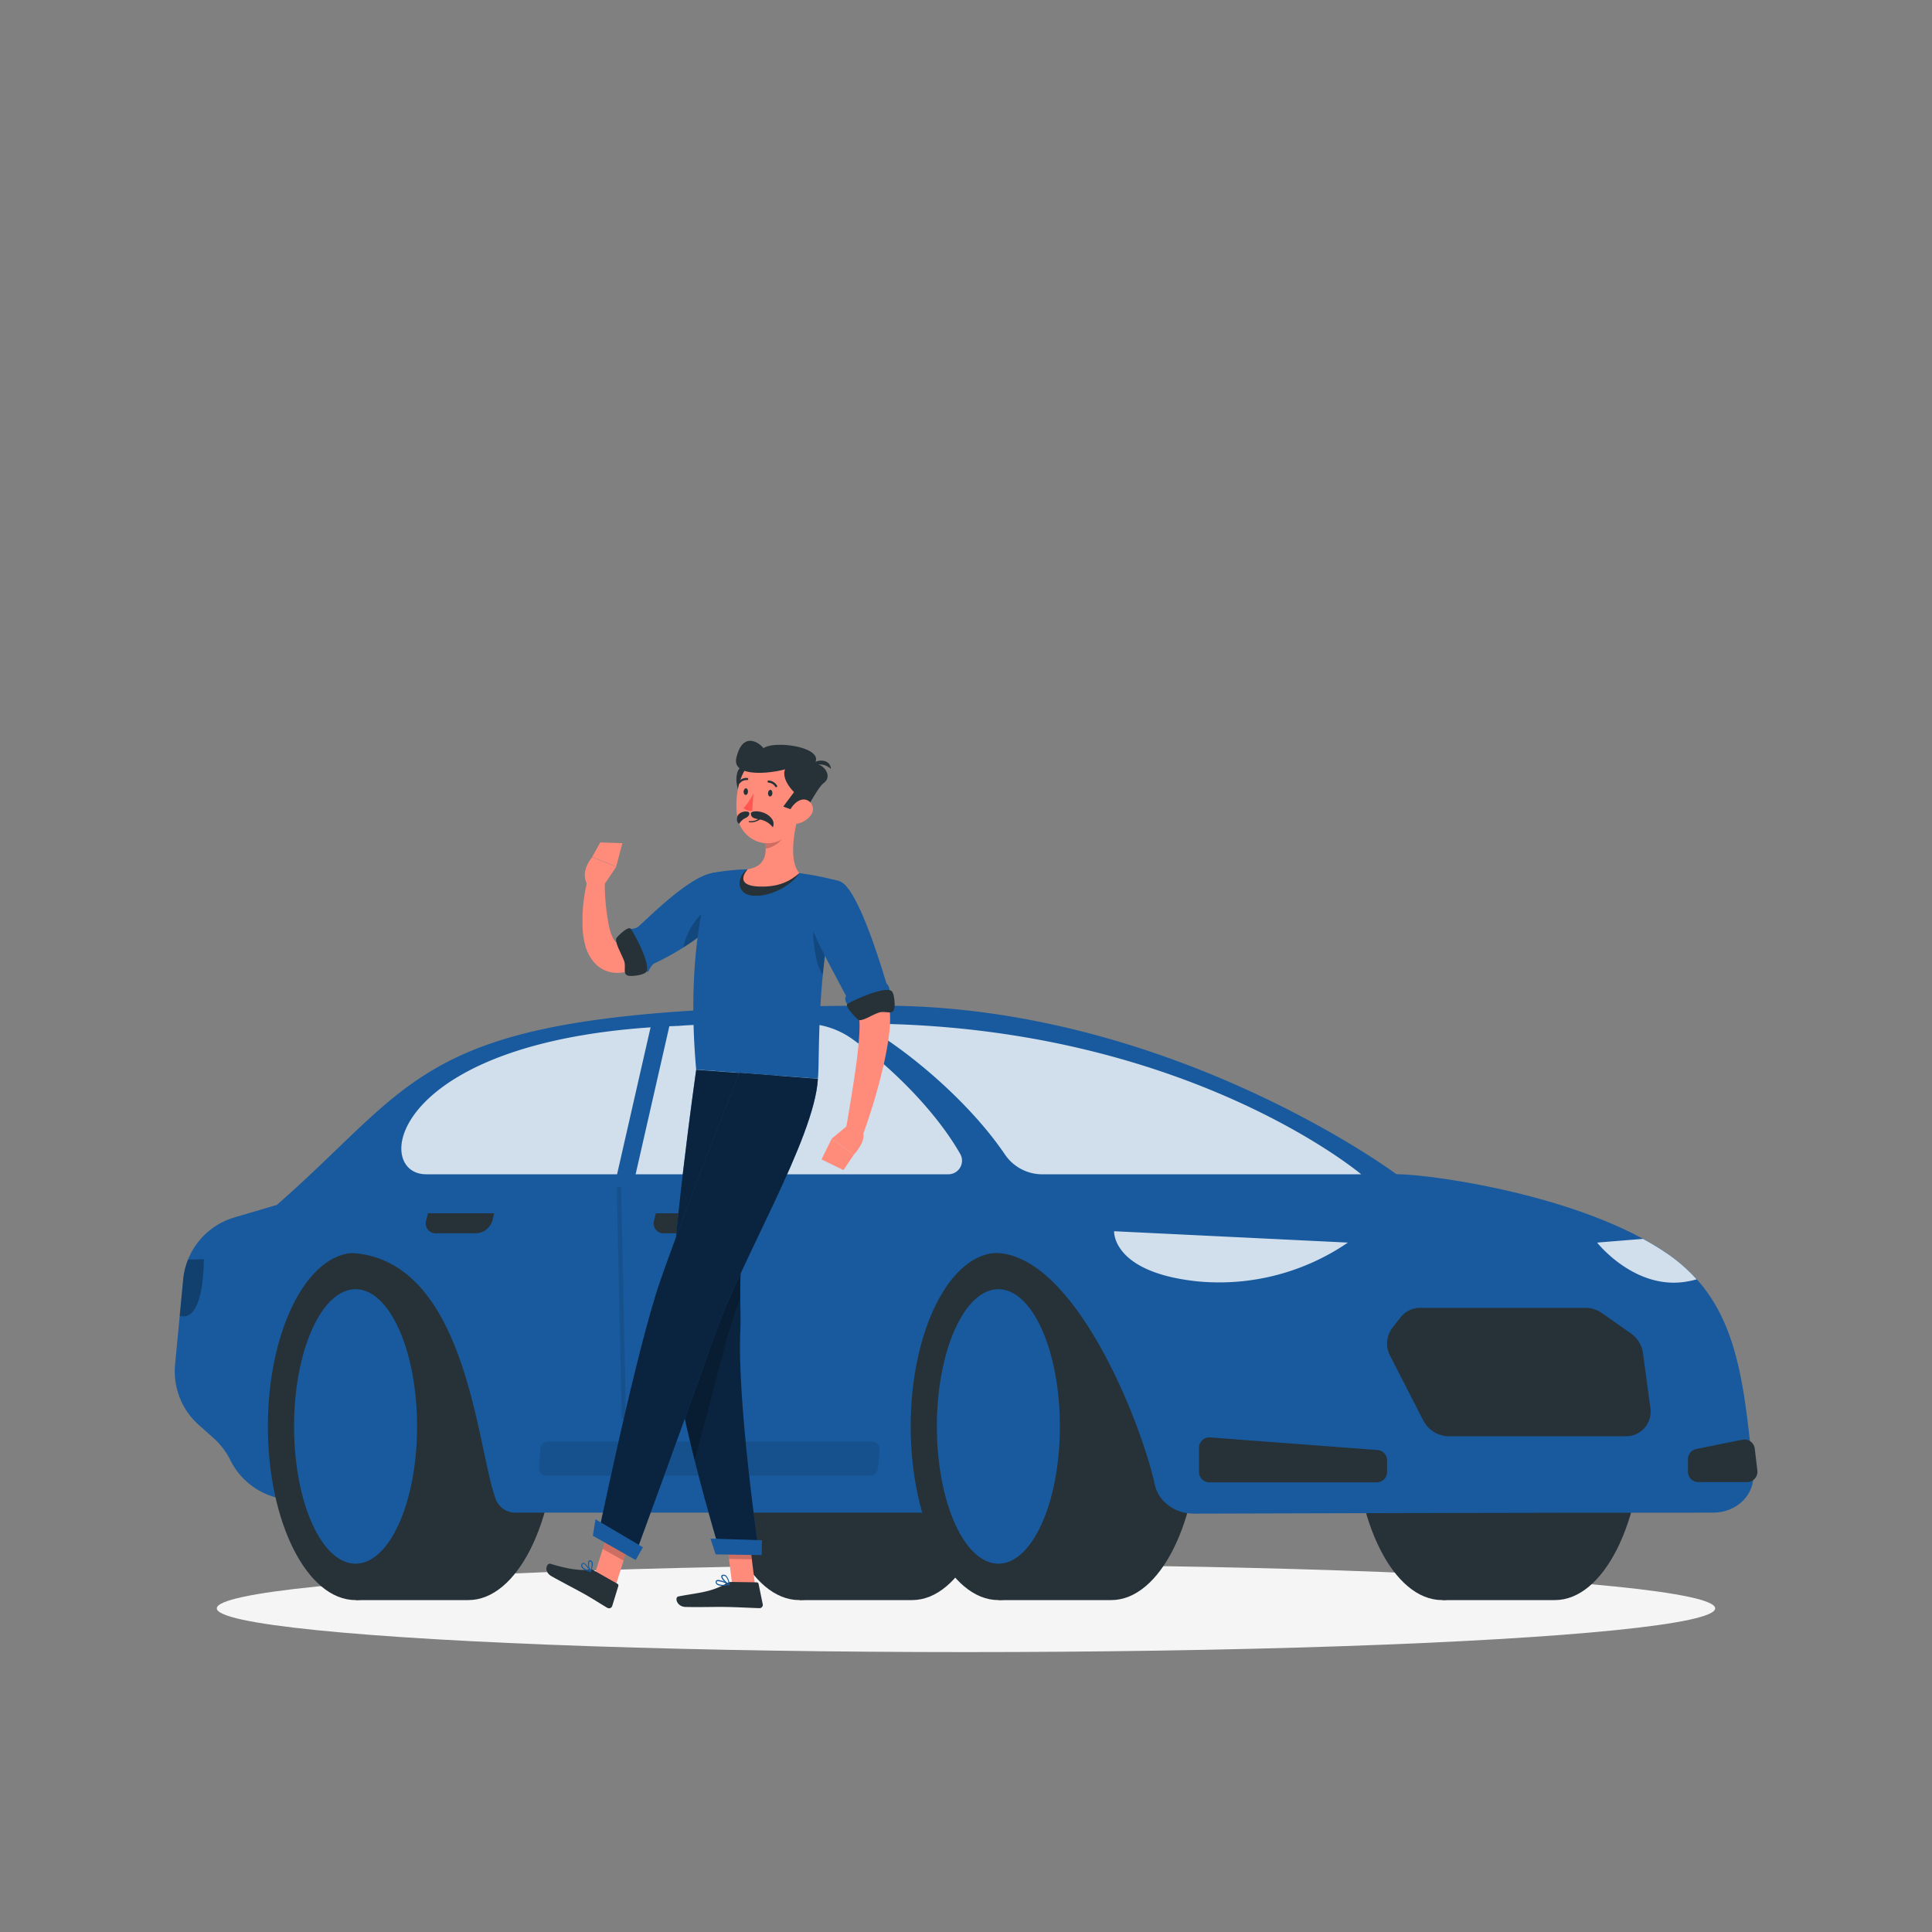 <svg xmlns="http://www.w3.org/2000/svg" viewBox="0 0 500 500"><rect x="0" y="0" width="500" height="500" fill="#808080" stroke="none"/><g id="freepik--Shadow--inject-45"><ellipse id="freepik--path--inject-45" cx="250" cy="416.24" rx="193.89" ry="11.32" style="fill:#f5f5f5"></ellipse></g><g id="freepik--Car--inject-45"><path d="M236.06,414.1c12.53,0,22.69-20.12,22.69-44.94s-10.16-44.94-22.69-44.94H207V414.1Z" style="fill:#263238"></path><ellipse cx="206.85" cy="369.16" rx="22.69" ry="44.94" style="fill:#263238"></ellipse><path d="M402.43,414.1c12.53,0,22.68-20.12,22.68-44.94S415,324.22,402.43,324.22H373.32V414.1Z" style="fill:#263238"></path><ellipse cx="373.21" cy="369.16" rx="22.69" ry="44.94" style="fill:#263238"></ellipse><path d="M87.34,391.47,71.8,387.64a18.54,18.54,0,0,1-12.22-9.81v0a18.59,18.59,0,0,0-4.31-5.65l-3.82-3.4a18.58,18.58,0,0,1-6.14-15.65l2.1-22a18.58,18.58,0,0,1,13.22-16.05l11.11-3.28,40.08-2.86Z" style="fill:#185A9D"></path><path d="M121.23,414.1c12.53,0,22.69-20.12,22.69-44.94s-10.16-44.94-22.69-44.94H92.13V414.1Z" style="fill:#263238"></path><ellipse cx="92.02" cy="369.16" rx="22.69" ry="44.94" style="fill:#263238"></ellipse><ellipse cx="92.02" cy="369.16" rx="15.92" ry="35.52" style="fill:#185A9D"></ellipse><path d="M322.25,391.47l39.18-87.56s-58.62-43.64-133-43.64c-120.55,0-116.41,16.25-156.75,51.53l17.61,12.42c31.33,0,33.94,49.66,38.95,63.63a5.43,5.43,0,0,0,5.12,3.62H322.25" style="fill:#185A9D"></path><path d="M287.6,414.1c12.53,0,22.68-20.12,22.68-44.94s-10.15-44.94-22.68-44.94H258.49V414.1Z" style="fill:#263238"></path><ellipse cx="258.38" cy="369.16" rx="22.69" ry="44.94" style="fill:#263238"></ellipse><ellipse cx="258.38" cy="369.16" rx="15.92" ry="35.52" style="fill:#185A9D"></ellipse><path d="M298.87,384.24c-3.61-16.4-20.87-60-41.56-60l-22.42-20.36H361.43c8.76,0,47.67,5.38,69.72,20.31,17.81,12.06,20,30.37,22.56,57.12.53,5.46-4.25,10.15-10.29,10.16-50.7,0-112.06.19-134.4.26C304.09,391.78,299.84,388.63,298.87,384.24Z" style="fill:#185A9D"></path><path d="M352.28,303.91H269.79a11.68,11.68,0,0,1-9.69-5.09c-9.18-13.6-25.43-27.38-37.34-33.91C306.16,264.91,352.28,303.91,352.28,303.91Z" style="fill:#fff;opacity:0.8"></path><path d="M220.72,269c10,7.24,21.38,18.46,27.77,29.61a3.52,3.52,0,0,1-3,5.29H110.3c-14.34,0-9.58-35.72,65.33-38.4,7.06-.61,23.52-.63,32.62-.59A21.41,21.41,0,0,1,220.72,269Z" style="fill:#fff;opacity:0.8"></path><path d="M313.17,372l43.33,3.27a2.68,2.68,0,0,1,2.48,2.68v3a2.68,2.68,0,0,1-2.68,2.68H313a2.69,2.69,0,0,1-2.69-2.68v-6.23A2.69,2.69,0,0,1,313.17,372Z" style="fill:#263238"></path><path d="M450.9,372.6,439,375a2.68,2.68,0,0,0-2.16,2.63v3.25a2.68,2.68,0,0,0,2.69,2.68h12.6a2.68,2.68,0,0,0,2.67-3l-.67-5.64A2.69,2.69,0,0,0,450.9,372.6Z" style="fill:#263238"></path><path d="M348.83,321.58l-60.5-2.94s-.62,10.72,21.8,13A59,59,0,0,0,348.83,321.58Z" style="fill:#fff;opacity:0.8"></path><path d="M47.4,331.12A18.42,18.42,0,0,1,48.65,326l4.1-.12s.19,15.73-5.75,14.74a2.92,2.92,0,0,1-.49-.12Z" style="opacity:0.3"></path><path d="M425.19,320.62a69,69,0,0,1,5.95,3.59,42.76,42.76,0,0,1,7.95,6.88,23.87,23.87,0,0,1-2.57.58c-13.43,2.31-23.19-10.09-23.19-10.09Z" style="fill:#fff;opacity:0.8"></path><path d="M367.57,338.48h42.81a7.35,7.35,0,0,1,4.19,1.34l7.48,5.25a7.49,7.49,0,0,1,3.15,5.11l1.91,14.17a6.38,6.38,0,0,1-6.39,7.36H374.94a7.53,7.53,0,0,1-6.6-4.1l-8.55-16.67a6.74,6.74,0,0,1,.54-7.27l2.14-2.75A6.39,6.39,0,0,1,367.57,338.48Z" style="fill:#263238"></path><path d="M141.9,373.05h83.72a2,2,0,0,1,2,2.17l-.43,4.87a2,2,0,0,1-2,1.82H141.46a2,2,0,0,1-2-2.17l.43-4.88A2,2,0,0,1,141.9,373.05Z" style="opacity:0.1"></path><polygon points="168.59 264.91 173.6 263.94 163.35 308.94 158.55 308.94 168.59 264.91" style="fill:#185A9D"></polygon><path d="M186.88,314H169.73l-.44,1.8a2.56,2.56,0,0,0,2.55,3.38h10.37a4.6,4.6,0,0,0,4.22-3.38Z" style="fill:#263238"></path><path d="M127.89,314H110.75l-.44,1.8a2.56,2.56,0,0,0,2.55,3.38h10.37a4.6,4.6,0,0,0,4.22-3.38Z" style="fill:#263238"></path><path d="M161.46,367.23a.57.57,0,0,1-.57-.56l-1.26-58.92a.59.59,0,0,1,.56-.59h0a.57.57,0,0,1,.57.56L162,366.65a.58.58,0,0,1-.56.58Z" style="opacity:0.1"></path></g><g id="freepik--Character--inject-45"><polygon points="195.4 410.18 189.49 410.09 187.79 396.39 193.7 396.48 195.4 410.18" style="fill:#ff8b7b"></polygon><polygon points="159.43 410.04 154.03 407.03 158.06 394.32 163.46 397.33 159.43 410.04" style="fill:#ff8b7b"></polygon><path d="M153.52,406.32l6.26,3.56a.5.5,0,0,1,.24.59l-1.58,5.15a.86.86,0,0,1-1.27.48c-2-1.17-3.4-2.13-5.94-3.57-1.56-.88-6.36-3.39-8.51-4.61s-1.23-3.52-.24-3.21c4.45,1.38,8.11,1.88,10,1.46A1.45,1.45,0,0,1,153.52,406.32Z" style="fill:#263238"></path><path d="M189.37,409.41l6.45.1a.51.51,0,0,1,.5.41l1.08,5.27a.85.85,0,0,1-.86,1c-2.33-.07-5.69-.26-8.61-.31-3.42-.05-6.38.09-10.39,0-2.42,0-3-2.5-2-2.71,4.64-.94,8.41-1,12.44-3.39A2.72,2.72,0,0,1,189.37,409.41Z" style="fill:#263238"></path><path d="M186.58,236.93A123.91,123.91,0,0,1,176,244.69c-1.84,1.19-3.71,2.37-5.7,3.45a38.24,38.24,0,0,1-6.53,2.93,17.18,17.18,0,0,1-2.06.52c-.38.07-.82.12-1.24.16a8.58,8.58,0,0,1-1.43,0,7.82,7.82,0,0,1-3-.87,8.07,8.07,0,0,1-2.34-1.88,11.21,11.21,0,0,1-2.18-4.15,20.68,20.68,0,0,1-.69-3.76,42.31,42.31,0,0,1,1.29-13.53l4.39.61A57.91,57.91,0,0,0,157.67,240a13.51,13.51,0,0,0,.79,2.4,3.7,3.7,0,0,0,.91,1.37c.12.08.17.07.18,0s0-.05,0-.07a8.49,8.49,0,0,0,1.48-.47,34.35,34.35,0,0,0,4.91-2.61c1.68-1,3.37-2.17,5-3.35,3.34-2.34,6.71-4.86,9.92-7.34Z" style="fill:#ff8b7b"></path><path d="M188.38,234.21c-2.69,6.07-13.06,12.35-18.81,15-1.7.78-1.48,3.06-2.49,2.07,0,0-4.43-8.13-4.43-9.79s1.47-.67,2.67-1.79c4.32-4,13.36-12.79,19-13.76C191.7,224.64,190.9,228.55,188.38,234.21Z" style="fill:#185A9D"></path><path d="M163.27,240.41c-.57-.84-2.93,1.36-3.68,2.28s1.31,4.26,1.93,6-.6,3.59,1.3,3.86c1,.14,3.85-.23,4.4-1C168.51,249.9,164.64,242.43,163.27,240.41Z" style="fill:#263238"></path><path d="M176.84,245.21c4.84-3.05,9.8-7.07,11.55-11,.11-.27.24-.52.34-.78l.1-1C182.26,233.55,177.8,240.19,176.84,245.21Z" style="opacity:0.2"></path><path d="M155.66,230l3.81-5.65-6.22-2.54s-3.52,4-1,7.49Z" style="fill:#ff8b7b"></path><polygon points="161.07 218.21 155.35 218.02 153.25 221.76 159.47 224.3 161.07 218.21" style="fill:#ff8b7b"></polygon><polygon points="187.79 396.39 188.67 403.45 194.58 403.55 193.7 396.49 187.79 396.39" style="opacity:0.2"></polygon><polygon points="163.46 397.33 158.06 394.32 155.99 400.88 161.38 403.89 163.46 397.33" style="opacity:0.2"></polygon><path d="M217.33,228.08c-6.37,22.44-5.08,46.25-5.66,51.07-4.62-.33-22-1.63-31.5-2.34-3-33.75,4.14-50.89,4.14-50.89s2-.39,4.78-.67c.86-.09,1.79-.17,2.76-.22.54,0,1.08-.05,1.63-.06a116.72,116.72,0,0,1,13.4,1c.84.1,1.69.23,2.52.36s1.52.27,2.23.41C214.84,227.38,217.33,228.08,217.33,228.08Z" style="fill:#185A9D"></path><path d="M193.48,225c-2.65,1.42-3.42,6.62,1.71,6.82s10.22-3.41,11.69-5.83Z" style="fill:#263238"></path><path d="M210.6,237.71c-.56,2.17.08,12.07,2.35,14.52.31-3.17.72-6.49,1.27-9.87Z" style="opacity:0.2"></path><path d="M206.67,210.79c-1.16,4.24-2.59,12.07.21,15.17-2.52,2.16-5.41,3.67-10.54,3.47s-4.34-2.7-2.86-4.46c4.9-.79,5-4.37,4.45-7.78Z" style="fill:#ff8b7b"></path><path d="M203.11,213.4l-5.18,3.79a14.26,14.26,0,0,1,.24,2.41c1.85-.13,4.53-2,4.86-3.87A6.52,6.52,0,0,0,203.11,213.4Z" style="opacity:0.2"></path><path d="M193.33,209.16s-3.62-5.09-2.56-9.07C192.13,195,200.33,201.24,193.33,209.16Z" style="fill:#263238"></path><path d="M207.67,204.34c-.8,5.81-1,9.25-4.13,12-4.77,4.18-11.77,1-12.73-5-.87-5.33.57-13.94,6.46-15.83A8,8,0,0,1,207.67,204.34Z" style="fill:#ff8b7b"></path><path d="M193.92,210.48c0,.89-.82,1.1-1.48,1.5a3.92,3.92,0,0,0-1.13,1.21s-.85-.28-.5-1.79S193.92,209.65,193.92,210.48Z" style="fill:#263238"></path><path d="M194.33,210.51c0,1.53,1.69,1.32,3,1.74a5.44,5.44,0,0,1,2.68,1.86,2.18,2.18,0,0,0-.37-2.34C198,209.62,194.33,209.68,194.33,210.51Z" style="fill:#263238"></path><path d="M203.18,199.09c-3.64,1.08-13.85,2.21-12.6-3,1.74-7.29,6.34-3.49,7-2.45,2.93-2.12,15.86-.27,13.28,3.92,2.81.43,4.44,3.49,2.42,5s-4.47,7.67-5.82,7.49a18.12,18.12,0,0,1-4.74-1.33L205.5,205S202.13,201.8,203.18,199.09Z" style="fill:#263238"></path><path d="M209.55,198.2c2-.49,3.87-.71,5.49.79C214.92,196.47,211.47,196.12,209.55,198.2Z" style="fill:#263238"></path><path d="M209.82,211a5.53,5.53,0,0,1-3.64,2.19c-1.94.28-2.65-1.51-1.9-3.2.67-1.53,2.49-3.51,4.33-3A2.51,2.51,0,0,1,209.82,211Z" style="fill:#ff8b7b"></path><path d="M186.47,402.06l10,.15s-5.77-39.51-4.87-57.89c.27-5.59-.63-13.41.85-21.79,1.87-10.57,2.77-14.78,5.18-28.13,1.72-9.52,3.25-16,3.25-16l-20.71-1.54s-6.77,47.61-6.57,65.64C173.81,361.19,186.47,402.06,186.47,402.06Z" style="fill:#185A9D"></path><path d="M186.47,402.06l10,.15s-5.77-39.51-4.87-57.89c.27-5.59-.63-13.41.85-21.79,1.87-10.57,2.77-14.78,5.18-28.13,1.72-9.52,3.25-16,3.25-16l-20.71-1.54s-6.77,47.61-6.57,65.64C173.81,361.19,186.47,402.06,186.47,402.06Z" style="opacity:0.6"></path><path d="M192.45,322.53a71.29,71.29,0,0,0-.87,13.26c-1.72,4.86-3.22,9.47-4.27,13.57-1.83,7.17-4.73,18.05-7.55,28.5-3.07-12.24-6.06-26.39-6.15-35.41Z" style="opacity:0.2"></path><path d="M191.34,277.64s-14.88,37.6-20.52,54c-6.18,17.92-16.15,66.29-16.15,66.29l9.41,5.33s14.66-39.87,20.73-57.32c6.92-19.88,26-51.29,26.86-66.74Z" style="fill:#185A9D"></path><path d="M191.34,277.64s-14.88,37.6-20.52,54c-6.18,17.92-16.15,66.29-16.15,66.29l9.41,5.33s14.66-39.87,20.73-57.32c6.92-19.88,26-51.29,26.86-66.74Z" style="opacity:0.6"></path><polygon points="153.43 397.45 164.51 403.74 166.39 400.43 154.12 393.19 153.43 397.45" style="fill:#185A9D"></polygon><polygon points="185.21 402.27 197.13 402.46 197.19 398.61 183.87 398.19 185.21 402.27" style="fill:#185A9D"></polygon><path d="M199.89,205.31c0,.48-.32.84-.63.82s-.53-.43-.49-.9.31-.84.62-.82S199.93,204.84,199.89,205.31Z" style="fill:#263238"></path><path d="M193.57,204.91c0,.48-.31.84-.62.82s-.54-.43-.5-.9.31-.84.62-.82S193.61,204.44,193.57,204.91Z" style="fill:#263238"></path><path d="M195,205.28a17,17,0,0,1-2.58,3.89,2.75,2.75,0,0,0,2.24.6Z" style="fill:#ff5652"></path><path d="M194.48,212.83a3.89,3.89,0,0,0,2.8-1.36.14.14,0,0,0,0-.2.14.14,0,0,0-.19,0,3.78,3.78,0,0,1-3.18,1.24.15.15,0,0,0-.15.13.13.13,0,0,0,.13.15A4.32,4.32,0,0,0,194.48,212.83Z" style="fill:#263238"></path><path d="M200.89,203.7a.33.33,0,0,0,.13,0,.28.28,0,0,0,.08-.39,2.77,2.77,0,0,0-2.18-1.32.27.27,0,0,0-.28.28.28.28,0,0,0,.28.28h0a2.22,2.22,0,0,1,1.71,1.06A.28.28,0,0,0,200.89,203.7Z" style="fill:#263238"></path><path d="M191.23,202.8a.3.3,0,0,0,.25-.1,2.21,2.21,0,0,1,1.85-.81.28.28,0,0,0,.31-.24.28.28,0,0,0-.24-.32,2.78,2.78,0,0,0-2.34,1,.28.28,0,0,0,0,.4A.34.34,0,0,0,191.23,202.8Z" style="fill:#263238"></path><path d="M151.31,406.26a6.38,6.38,0,0,0,1.45.57.12.12,0,0,0,.14,0,.16.16,0,0,0,0-.16c-.12-.22-1.2-2.18-1.94-2.21a.45.45,0,0,0-.4.23.82.82,0,0,0-.11.78A1.82,1.82,0,0,0,151.31,406.26Zm1.19.2c-1-.32-1.62-.73-1.77-1.12a.57.57,0,0,1,.08-.54.18.18,0,0,1,.16-.1C151.35,404.72,152.05,405.69,152.5,406.46Z" style="fill:#185A9D"></path><path d="M152.73,406.82l.07,0a.13.13,0,0,0,.12-.08c0-.07.75-1.62.43-2.44a.78.78,0,0,0-.43-.46h0a.48.48,0,0,0-.57.1c-.43.52,0,2.22.33,2.81A.12.12,0,0,0,152.73,406.82Zm.14-2.67a.5.5,0,0,1,.22.27,3.37,3.37,0,0,1-.31,1.95c-.3-.7-.47-1.92-.21-2.22,0,0,.07-.1.24,0h0Z" style="fill:#185A9D"></path><path d="M188.78,410.21a.12.12,0,0,0,.09-.11.12.12,0,0,0-.07-.14c-.26-.15-2.62-1.39-3.34-1a.46.46,0,0,0-.24.37h0a.82.82,0,0,0,.25.69c.64.58,2.34.37,3.29.2Zm-3.14-1a5.76,5.76,0,0,1,2.66.82,3.76,3.76,0,0,1-2.64-.2.52.52,0,0,1-.16-.45.16.16,0,0,1,.09-.15Z" style="fill:#185A9D"></path><path d="M188.78,410.21h0a.16.16,0,0,0,.06-.13,4,4,0,0,0-.89-2.29,1,1,0,0,0-.77-.25h0c-.38,0-.5.22-.52.38-.12.67,1.27,2,2,2.3A.17.17,0,0,0,188.78,410.21Zm-1.68-2.38.15,0h0a.73.73,0,0,1,.56.18,3.23,3.23,0,0,1,.75,1.84c-.72-.45-1.66-1.47-1.59-1.87A.17.17,0,0,1,187.1,407.83Zm.13-.16Z" style="fill:#185A9D"></path><path d="M218.79,231.65c1.3,2.42,2.42,4.81,3.58,7.24s2.17,4.91,3.19,7.41,1.94,5,2.79,7.68l.61,2,.54,2c.18.68.32,1.4.48,2.09l.12.54.11.72a13.07,13.07,0,0,1,.13,1.32,27.48,27.48,0,0,1-.19,4.53c-.16,1.42-.36,2.79-.6,4.14-.49,2.7-1.09,5.33-1.76,7.93A156.18,156.18,0,0,1,223,294.55l-4.27-1.18c.89-5.12,1.75-10.31,2.51-15.42.37-2.55.71-5.1.94-7.62.12-1.25.21-2.49.25-3.7a22.51,22.51,0,0,0-.09-3.35c0-.21-.05-.49-.1-.63l-.06-.26-.12-.42c-.18-.57-.32-1.14-.52-1.72l-.59-1.74-.65-1.75c-.89-2.35-1.89-4.69-2.9-7s-2.13-4.68-3.24-7-2.25-4.68-3.35-6.94Z" style="fill:#ff8b7b"></path><path d="M217.32,228.09c4.24,1.32,9.85,18.9,12.07,26.38,1.41,1.27.7,3.59.7,3.59l-8.63,3.81c-2-1-3.24-3.09-2.49-4.12-4.52-8.53-8.07-14.91-9.78-20C206.66,230.21,210.8,226,217.32,228.09Z" style="fill:#185A9D"></path><path d="M219.35,259.78c-.87.52,1.8,3.26,2.66,4.06s3.73-1.29,5.52-1.81,3.55.82,3.93-1.06c.21-1,0-3.86-.69-4.46C229.14,255.13,221.45,258.54,219.35,259.78Z" style="fill:#263238"></path><path d="M219.85,290.85l-4.61,3.84,5.74,4.14s3.77-4,2.08-6.38Z" style="fill:#ff8b7b"></path><polygon points="212.61 300.06 218.29 302.82 220.98 298.83 215.24 294.69 212.61 300.06" style="fill:#ff8b7b"></polygon></g></svg>